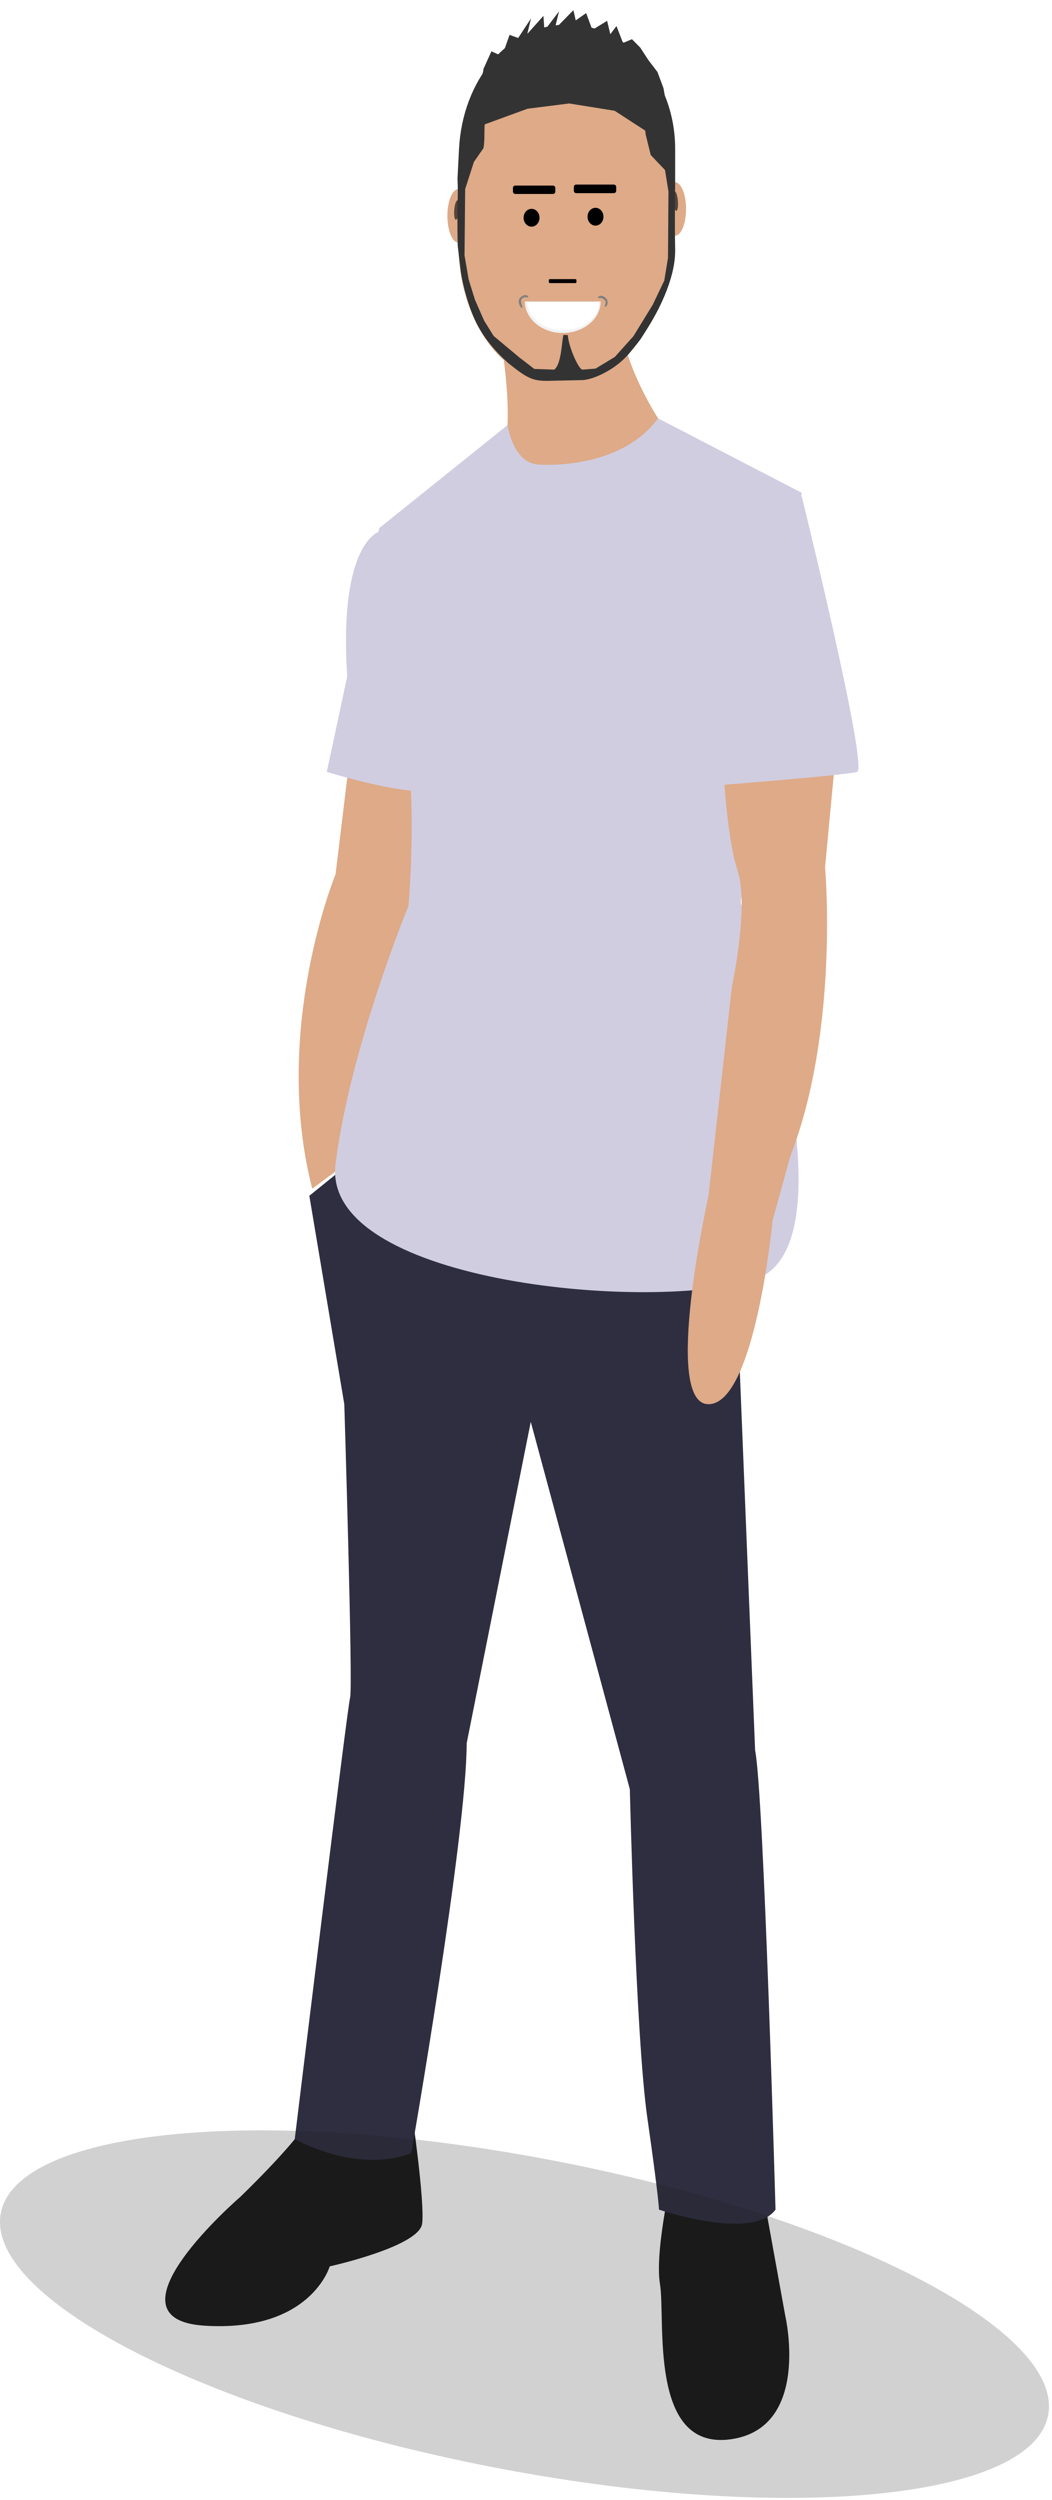 <svg width="194" height="461" viewBox="0 0 194 461" fill="none" xmlns="http://www.w3.org/2000/svg">
<g clip-path="url(#clip0)">
<path d="M124.392 399.033C124.392 399.033 120.631 414.668 121.705 421.182C122.78 427.697 119.556 451.8 134.601 449.845C149.645 447.891 144.81 427.045 144.81 427.045L139.974 400.336L124.392 399.033Z" fill="#1A1A1A"/>
<path d="M60.807 388.151C60.807 388.151 59.804 386.328 56.796 391.19C53.787 396.053 44.261 405.171 44.261 405.171C44.261 405.171 18.19 427.662 37.743 428.878C57.297 430.093 60.807 417.936 60.807 417.936C60.807 417.936 77.352 414.289 77.853 410.034C78.355 405.779 75.848 388.759 75.848 388.759L60.807 388.151Z" fill="#1A1A1A"/>
<path d="M64.566 139.083L61.879 161.231C61.879 161.231 50.058 189.895 57.581 219.209L67.252 212.043C67.252 212.043 74.775 176.866 74.775 174.26C74.775 171.654 77.999 141.037 77.999 141.037L64.566 139.083Z" fill="#DEAA87"/>
<path d="M69.939 210.089L57.043 220.512L63.491 258.946C63.491 258.946 65.103 311.061 64.566 313.015C64.028 314.969 54.356 394.444 54.356 394.444C54.356 394.444 65.64 400.959 75.849 397.05C75.849 397.05 86.058 338.421 86.058 321.484L97.879 262.203L116.148 329.952C116.148 329.952 117.223 375.553 119.372 390.536C121.521 405.519 121.521 407.473 121.521 407.473C121.521 407.473 138.715 413.336 143.014 407.473C143.014 407.473 140.864 330.604 139.252 322.787L135.491 229.632L69.939 210.089Z" fill="#2F2E41"/>
<path d="M90.894 55.048C90.894 55.048 96.267 77.848 91.969 86.317C87.67 94.785 120.984 87.619 123.133 79.802C123.133 79.802 112.387 65.471 113.999 51.791L90.894 55.048Z" fill="#DEAA87"/>
<path d="M99.491 85.665C99.491 85.665 114.2 86.871 121.353 77.148L147.849 90.877L136.566 166.443C136.566 166.443 159.133 230.283 138.715 236.146C118.297 242.009 59.192 236.146 61.879 214.649C64.565 193.151 75.312 167.094 75.312 167.094C75.312 167.094 77.998 138.431 72.088 125.403C66.177 112.374 69.938 97.391 69.938 97.391L93.59 78.392C93.59 78.392 94.655 85.665 99.491 85.665Z" fill="#D0CDE1"/>
<path d="M76.387 98.042H69.939C69.939 98.042 62.416 99.997 64.028 124.751L60.267 142.34C60.267 142.34 79.073 148.203 81.76 144.946C84.446 141.688 76.387 98.042 76.387 98.042Z" fill="#D0CDE1"/>
<path d="M154.297 137.128L152.148 159.928C152.148 159.928 154.834 189.895 145.7 213.346L142.476 225.072C142.476 225.072 139.252 258.946 130.656 258.946C122.058 258.946 130.656 220.512 130.656 220.512L134.954 182.077C134.954 182.077 138.178 167.094 136.029 160.58C133.879 154.066 133.342 140.385 133.342 140.385L154.297 137.128Z" fill="#DEAA87"/>
<path d="M140.327 91.528H147.85C147.85 91.528 160.208 141.688 158.058 142.34C155.909 142.991 130.656 144.945 130.656 144.945L140.327 91.528Z" fill="#D0CDE1"/>
<path d="M100.419 6.731C91.672 6.731 84.729 17.875 84.63 31.685L84.607 34.881C84.581 34.88 84.556 34.88 84.531 34.881C84.264 34.881 84.001 35.008 83.754 35.256C83.508 35.504 83.285 35.867 83.096 36.325C82.908 36.783 82.758 37.327 82.657 37.925C82.555 38.523 82.502 39.164 82.502 39.812C82.502 40.46 82.555 41.101 82.657 41.699C82.758 42.298 82.908 42.841 83.096 43.299C83.285 43.757 83.508 44.12 83.754 44.368C84.001 44.616 84.264 44.743 84.531 44.743C84.453 58.529 92.304 69.809 101.041 69.809H107.327C115.764 69.809 123.642 56.746 124.197 43.428C124.292 43.461 124.388 43.477 124.483 43.477C124.75 43.477 125.013 43.35 125.259 43.102C125.506 42.854 125.729 42.491 125.918 42.033C126.106 41.575 126.256 41.032 126.358 40.433C126.459 39.835 126.512 39.194 126.512 38.546C126.512 37.898 126.459 37.257 126.358 36.659C126.256 36.06 126.106 35.517 125.918 35.059C125.729 34.601 125.506 34.238 125.259 33.99C125.013 33.742 124.75 33.615 124.483 33.615C124.4 33.615 124.317 33.627 124.235 33.652V31.689C124.25 17.878 117.192 6.735 108.444 6.735H100.412L100.419 6.731Z" fill="#DEAA87"/>
<path opacity="0.6" d="M124.722 38.883C124.964 38.859 125.095 38.041 125.014 37.056C124.933 36.07 124.671 35.29 124.429 35.313C124.187 35.336 124.057 36.154 124.138 37.139C124.219 38.125 124.48 38.906 124.722 38.883Z" fill="black"/>
<path opacity="0.6" d="M84.062 40.525C83.82 40.502 83.69 39.684 83.77 38.698C83.851 37.713 84.113 36.932 84.355 36.955C84.597 36.978 84.728 37.796 84.647 38.782C84.566 39.768 84.304 40.548 84.062 40.525Z" fill="black"/>
<path d="M104.628 4.532C93.615 4.532 85.297 14.778 84.647 27.461L84.367 32.915C84.509 36.496 84.351 36.455 84.351 39.504C84.351 42.553 84.351 42.619 84.408 45.321L84.935 49.745C85.247 52.359 86.446 56.904 88.026 59.891C89.362 62.418 91.196 64.689 93.71 66.946C97.185 69.721 98.189 70.295 101.221 70.228L107.46 70.091C109.595 69.966 113.718 68.027 116.111 65.068C118.63 61.96 117.792 63.034 119.193 60.867C121.207 57.749 124.508 51.636 124.508 46.242V45.883C124.439 42.266 124.464 42.272 124.464 39.328C124.464 36.384 124.464 36.383 124.508 33.81V27.46C124.508 14.758 115.642 4.531 104.628 4.531L104.628 4.532ZM101.41 18.404L107.82 18.768L115.915 18.616L118.65 20.985L119.063 24.77L120.001 28.582L122.635 31.356L123.273 35.306L123.185 47.566L122.496 51.751L120.363 56.213L116.816 61.991L113.387 65.817L109.837 67.973L107.354 68.167C106.539 67.845 104.771 63.64 104.721 61.79L103.905 61.767C103.59 62.852 103.569 67.073 102.22 68.161L98.527 68.036L95.766 65.906L91.039 61.96L89.287 59.15L87.597 55.306L86.429 51.552L85.664 47.114L85.781 34.867L87.395 29.859L89.166 27.311C89.382 25.873 89.311 24.911 89.346 23.84C89.366 23.168 89.391 21.681 89.633 21.005C89.837 20.433 90.372 20.386 90.372 20.386C90.981 20.124 90.822 19.809 91.466 19.573C91.83 19.44 92.192 19.322 92.557 19.219C95.183 18.473 97.883 18.45 101.411 18.404L101.41 18.404Z" fill="#333333"/>
<path d="M85.788 20.617C89.555 13.25 89.123 12.784 89.123 12.784L90.622 9.469L92.584 10.345L93.97 6.428L95.557 7.006L97.93 3.382L97.233 6.265L100.214 2.928L100.403 5.635L103.09 2.096L102.285 5.394L105.742 1.88L106.171 3.764L108.092 2.413L109.238 5.51L111.961 3.84L112.547 6.306L113.687 4.803L114.893 7.921L116.542 7.229L118.06 8.768L119.565 11.075L121.235 13.26L122.355 16.263L122.955 19.696L123.443 21.114L119.491 24.413L113.348 20.426L104.971 19.08L97.293 20.047L89.071 23.051L85.788 20.617Z" fill="#333333"/>
<path d="M98.024 41.798C98.834 41.798 99.491 41.062 99.491 40.154C99.491 39.246 98.834 38.51 98.024 38.51C97.213 38.51 96.556 39.246 96.556 40.154C96.556 41.062 97.213 41.798 98.024 41.798Z" fill="black"/>
<path d="M109.816 41.608C110.627 41.608 111.284 40.872 111.284 39.964C111.284 39.056 110.627 38.32 109.816 38.32C109.006 38.32 108.349 39.056 108.349 39.964C108.349 40.872 109.006 41.608 109.816 41.608Z" fill="black"/>
<path d="M106.099 51.472H101.411C101.297 51.472 101.206 51.564 101.206 51.677V51.997C101.206 52.111 101.297 52.203 101.411 52.203H106.099C106.212 52.203 106.304 52.111 106.304 51.997V51.677C106.304 51.564 106.212 51.472 106.099 51.472Z" fill="black"/>
<path d="M101.969 34.222H95.027C94.787 34.222 94.592 34.416 94.592 34.656V35.333C94.592 35.573 94.787 35.768 95.027 35.768H101.969C102.209 35.768 102.404 35.573 102.404 35.333V34.656C102.404 34.416 102.209 34.222 101.969 34.222Z" fill="black"/>
<path d="M113.187 34.034H106.268C106.021 34.034 105.822 34.234 105.822 34.48V35.176C105.822 35.422 106.021 35.623 106.268 35.623H113.187C113.433 35.623 113.633 35.422 113.633 35.176V34.48C113.633 34.234 113.433 34.034 113.187 34.034Z" fill="black"/>
<path d="M96.784 55.586C96.787 57.131 97.525 58.612 98.836 59.704C100.148 60.796 101.926 61.409 103.779 61.409C105.633 61.409 107.41 60.796 108.722 59.704C110.033 58.612 110.772 57.131 110.774 55.586H96.784Z" fill="#F2F2F2"/>
<path d="M97.267 55.741C97.269 57.108 97.965 58.418 99.201 59.384C100.437 60.35 102.112 60.893 103.859 60.893C105.606 60.893 107.281 60.35 108.517 59.384C109.753 58.418 110.449 57.108 110.451 55.741H97.267Z" fill="white"/>
<path d="M97.38 54.836C97.44 54.803 97.397 54.655 97.379 54.633C97.076 54.24 96.462 54.421 96.015 54.804C95.508 55.238 95.609 55.882 95.874 56.419C95.892 56.458 96.224 56.958 96.332 56.737C96.381 56.635 96.119 55.874 96.114 55.814C96.071 55.312 96.04 55.525 96.242 55.071C96.611 54.807 96.816 54.773 97.215 54.836L97.38 54.836Z" fill="#808080"/>
<path d="M110.334 54.975C110.274 54.942 110.285 54.8 110.302 54.779C110.606 54.385 111.188 54.507 111.636 54.89C112.142 55.324 112.149 55.871 111.884 56.408C111.866 56.447 111.589 56.617 111.556 56.592C111.47 56.524 111.626 56.107 111.638 56.047C111.735 55.537 111.733 55.542 111.353 55.216C111.009 54.922 110.897 54.93 110.498 54.992L110.334 54.975Z" fill="#808080"/>
<path opacity="0.2" d="M93.211 455.413C146.593 465.39 191.44 460.643 193.378 444.811C195.316 428.979 153.612 408.056 100.23 398.08C46.848 388.103 2.002 392.85 0.063 408.682C-1.875 424.514 39.829 445.436 93.211 455.413Z" fill="#1A1A1A"/>
</g>
<defs>
<clipPath id="clip0">
<rect width="193.442" height="460.63" fill="white"/>
</clipPath>
</defs>
</svg>
